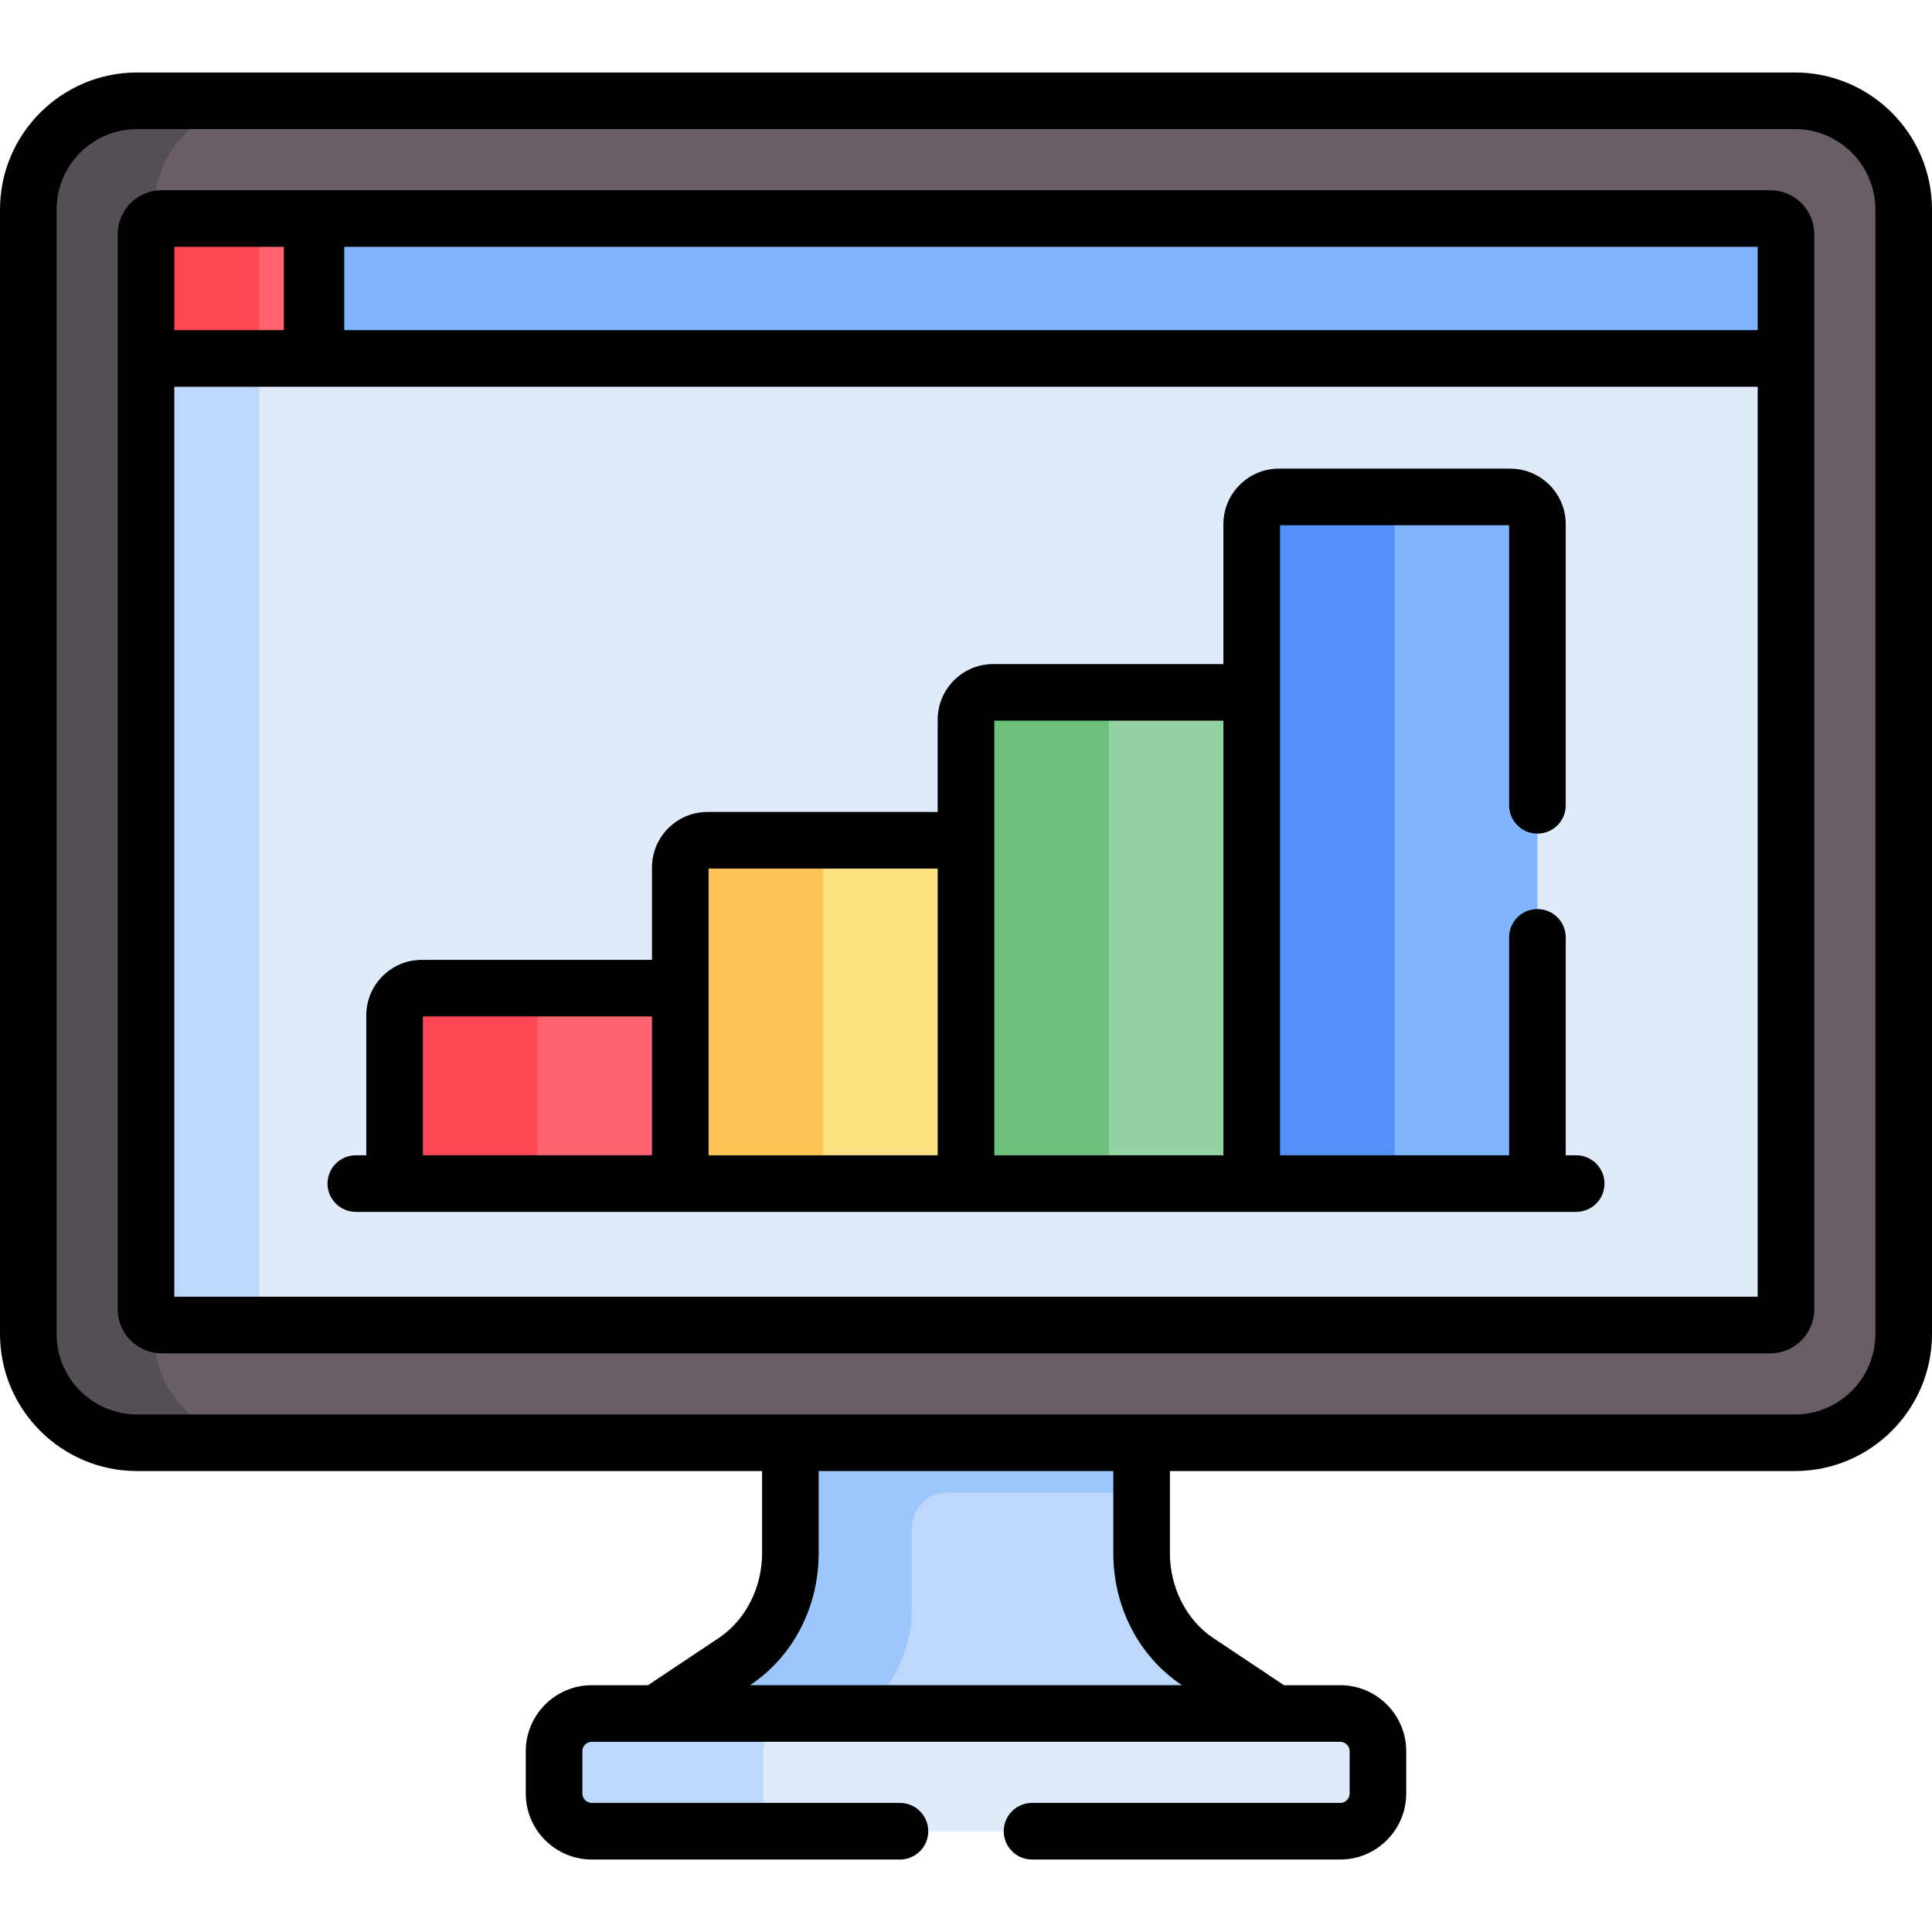 <svg id="Layer_1" enable-background="new 0 0 512.003 512.003" height="512" viewBox="0 0 512.003 512.003" width="512" xmlns="http://www.w3.org/2000/svg"><g><g><path d="m209.467 381.036v30.597c0 11.701-5.607 22.566-14.816 28.709l-22.243 14.838h167.204l-22.243-14.838c-9.209-6.143-14.816-17.008-14.816-28.709v-30.597c-30.61 0-62.477 0-93.086 0z" fill="#bed8fb"/><path d="m209.467 381.036v30.598c0 11.701-5.607 22.566-14.816 28.709l-22.244 14.838h53.968l.469-.313c9.209-6.143 14.816-17.008 14.816-28.709v-21.183c0-5.2 4.215-9.415 9.415-9.415h51.476v-14.525z" fill="#9dc6fb"/><path d="m355.177 454.107h-198.335c-5.523 0-9.999 4.477-9.999 10v11.197c0 5.523 4.477 10 9.999 10h198.335c5.522 0 9.999-4.477 9.999-10v-11.197c0-5.523-4.476-10-9.999-10z" fill="#dfebfa"/><path d="m202.261 475.303v-11.197c0-5.523 4.477-10 9.999-10h-55.419c-5.523 0-9.999 4.477-9.999 10v11.197c0 5.523 4.477 10 9.999 10h55.419c-5.522 0-9.999-4.477-9.999-10z" fill="#bed8fb"/><g><g><path d="m475.692 26.722h-439.365c-15.891 0-28.82 12.928-28.82 28.82v297.995c0 15.891 12.928 28.82 28.82 28.82h439.364c15.891 0 28.82-12.928 28.82-28.82v-297.995c0-15.891-12.928-28.82-28.819-28.82z" fill="#695d67"/></g></g><path d="m40.844 353.537v-297.995c0-15.891 12.928-28.82 28.819-28.82h-33.336c-15.891 0-28.82 12.928-28.82 28.82v297.995c0 15.891 12.928 28.82 28.82 28.82h33.336c-15.891-.001-28.819-12.929-28.819-28.82z" fill="#554e56"/><g><path d="m38.704 93.006v2 252.007c0 2.291 1.856 4.147 4.147 4.147h426.318c2.29 0 4.147-1.856 4.147-4.147 0-6.718 0-180.788 0-254.007z" fill="#dfebfa"/></g><path d="m68.706 347.013v-252.006-2h-30.002v2 252.007c0 2.291 1.856 4.147 4.147 4.147h30.002c-2.291-.001-4.147-1.857-4.147-4.148z" fill="#bed8fb"/><path d="m469.169 57.918h-386.43v37.088h390.577c0-17.359 0-29.451 0-32.942-.001-2.29-1.857-4.146-4.147-4.146z" fill="#80b4fb"/><path d="m83.739 57.918h-40.889c-2.29 0-4.147 1.856-4.147 4.147v32.942h45.035v-37.089z" fill="#ff656f"/><path d="m72.851 57.918h-30.001c-2.29 0-4.147 1.856-4.147 4.147v32.942h30.001v-32.942c.001-2.29 1.857-4.147 4.147-4.147z" fill="#ff4756"/><path d="m173.09 261.886h-61.311c-3.978 0-7.203 3.225-7.203 7.203v44.586h75.716v-44.586c.001-3.978-3.224-7.203-7.202-7.203z" fill="#ff656f"/><path d="m248.807 222.692h-61.311c-3.978 0-7.203 3.225-7.203 7.203v83.779h75.717v-83.779c-.001-3.979-3.225-7.203-7.203-7.203z" fill="#ffe181"/><path d="m324.524 183.498h-61.311c-3.978 0-7.203 3.225-7.203 7.203v122.974h75.717v-122.974c-.001-3.978-3.226-7.203-7.203-7.203z" fill="#93d3a2"/><path d="m400.24 131.709h-61.311c-3.978 0-7.203 3.225-7.203 7.203v174.762h75.717v-174.762c0-3.978-3.225-7.203-7.203-7.203z" fill="#80b4fb"/><path d="m149.637 261.886h-37.858c-3.978 0-7.203 3.225-7.203 7.203v44.586h37.858v-44.586c.001-3.978 3.225-7.203 7.203-7.203z" fill="#ff4756"/><path d="m225.354 222.692h-37.858c-3.979 0-7.204 3.225-7.204 7.203v83.779h37.858v-83.779c.001-3.979 3.226-7.203 7.204-7.203z" fill="#fec458"/><path d="m301.071 183.498h-37.858c-3.978 0-7.203 3.225-7.203 7.203v122.973h37.858v-122.973c0-3.978 3.225-7.203 7.203-7.203z" fill="#6ec17d"/><path d="m376.787 131.709h-37.858c-3.978 0-7.203 3.225-7.203 7.203v174.762h37.858v-174.762c.001-3.978 3.226-7.203 7.203-7.203z" fill="#5490f9"/></g><g><path d="m475.684 19.211h-439.365c-20.026 0-36.319 16.293-36.319 36.32v297.995c0 20.027 16.293 36.32 36.319 36.32h165.64v21.777c0 9.137-4.398 17.747-11.479 22.47l-18.744 12.503h-14.903c-9.649 0-17.499 7.85-17.499 17.5v11.197c0 9.649 7.85 17.499 17.499 17.499h81.667c4.143 0 7.5-3.358 7.5-7.5s-3.357-7.5-7.5-7.5h-81.667c-1.378 0-2.499-1.121-2.499-2.499v-11.197c0-1.378 1.121-2.5 2.499-2.5h17.175 163.985 17.175c1.378 0 2.499 1.121 2.499 2.5v11.197c0 1.378-1.121 2.499-2.499 2.499h-81.668c-4.143 0-7.5 3.358-7.5 7.5s3.357 7.5 7.5 7.5h81.668c9.649 0 17.499-7.85 17.499-17.499v-11.197c0-9.649-7.85-17.5-17.499-17.5h-14.903l-18.745-12.503c-7.079-4.723-11.478-13.333-11.478-22.47v-21.777h165.64c20.026 0 36.319-16.293 36.319-36.32v-297.995c.002-20.027-16.291-36.32-36.317-36.32zm-162.487 427.36.037.025h-114.466l.037-.025c11.367-7.583 18.154-20.648 18.154-34.948v-21.777h78.085v21.777c0 14.3 6.786 27.365 18.153 34.948zm183.806-93.045c0 11.756-9.563 21.32-21.319 21.32-11.445 0-427.458 0-439.364 0-11.756 0-21.319-9.564-21.319-21.32v-297.995c0-11.756 9.563-21.32 21.319-21.32h439.364c11.756 0 21.319 9.564 21.319 21.32z"/><path d="m469.16 50.407c-17.983 0-407.056 0-426.318 0-6.422 0-11.646 5.225-11.646 11.646v284.949c0 6.422 5.225 11.646 11.646 11.646h426.318c6.422 0 11.646-5.225 11.646-11.646 0-12.676 0-260.121 0-284.949.001-6.421-5.224-11.646-11.646-11.646zm-422.965 15h29.035v22.088h-29.035zm419.612 278.242h-419.612v-241.153h419.611v241.153zm0-256.153h-374.577v-22.089h374.576v22.089z"/><path d="m94.294 321.163h323.415c4.143 0 7.5-3.358 7.5-7.5s-3.357-7.5-7.5-7.5h-2.773v-57.746c0-4.142-3.357-7.5-7.5-7.5s-7.5 3.358-7.5 7.5v57.746h-60.718c0-7.645 0-162.02 0-166.965h60.718v74.22c0 4.142 3.357 7.5 7.5 7.5s7.5-3.358 7.5-7.5v-74.517c0-8.107-6.597-14.703-14.704-14.703h-61.311c-8.107 0-14.703 6.596-14.703 14.703v37.086h-61.014c-8.107 0-14.703 6.596-14.703 14.703v24.491h-61.014c-8.107 0-14.703 6.596-14.703 14.704v24.491h-61.014c-8.106 0-14.702 6.596-14.702 14.703v37.086h-2.774c-4.143 0-7.5 3.358-7.5 7.5s3.357 7.498 7.5 7.498zm169.207-130.176h60.717v115.176h-60.717c0-11.295 0-103.466 0-115.176zm-75.717 39.193h60.717v75.983h-60.717c0-7.871 0-66.443 0-75.983zm-75.716 39.195h60.716v36.789h-60.716z"/></g></g></svg>